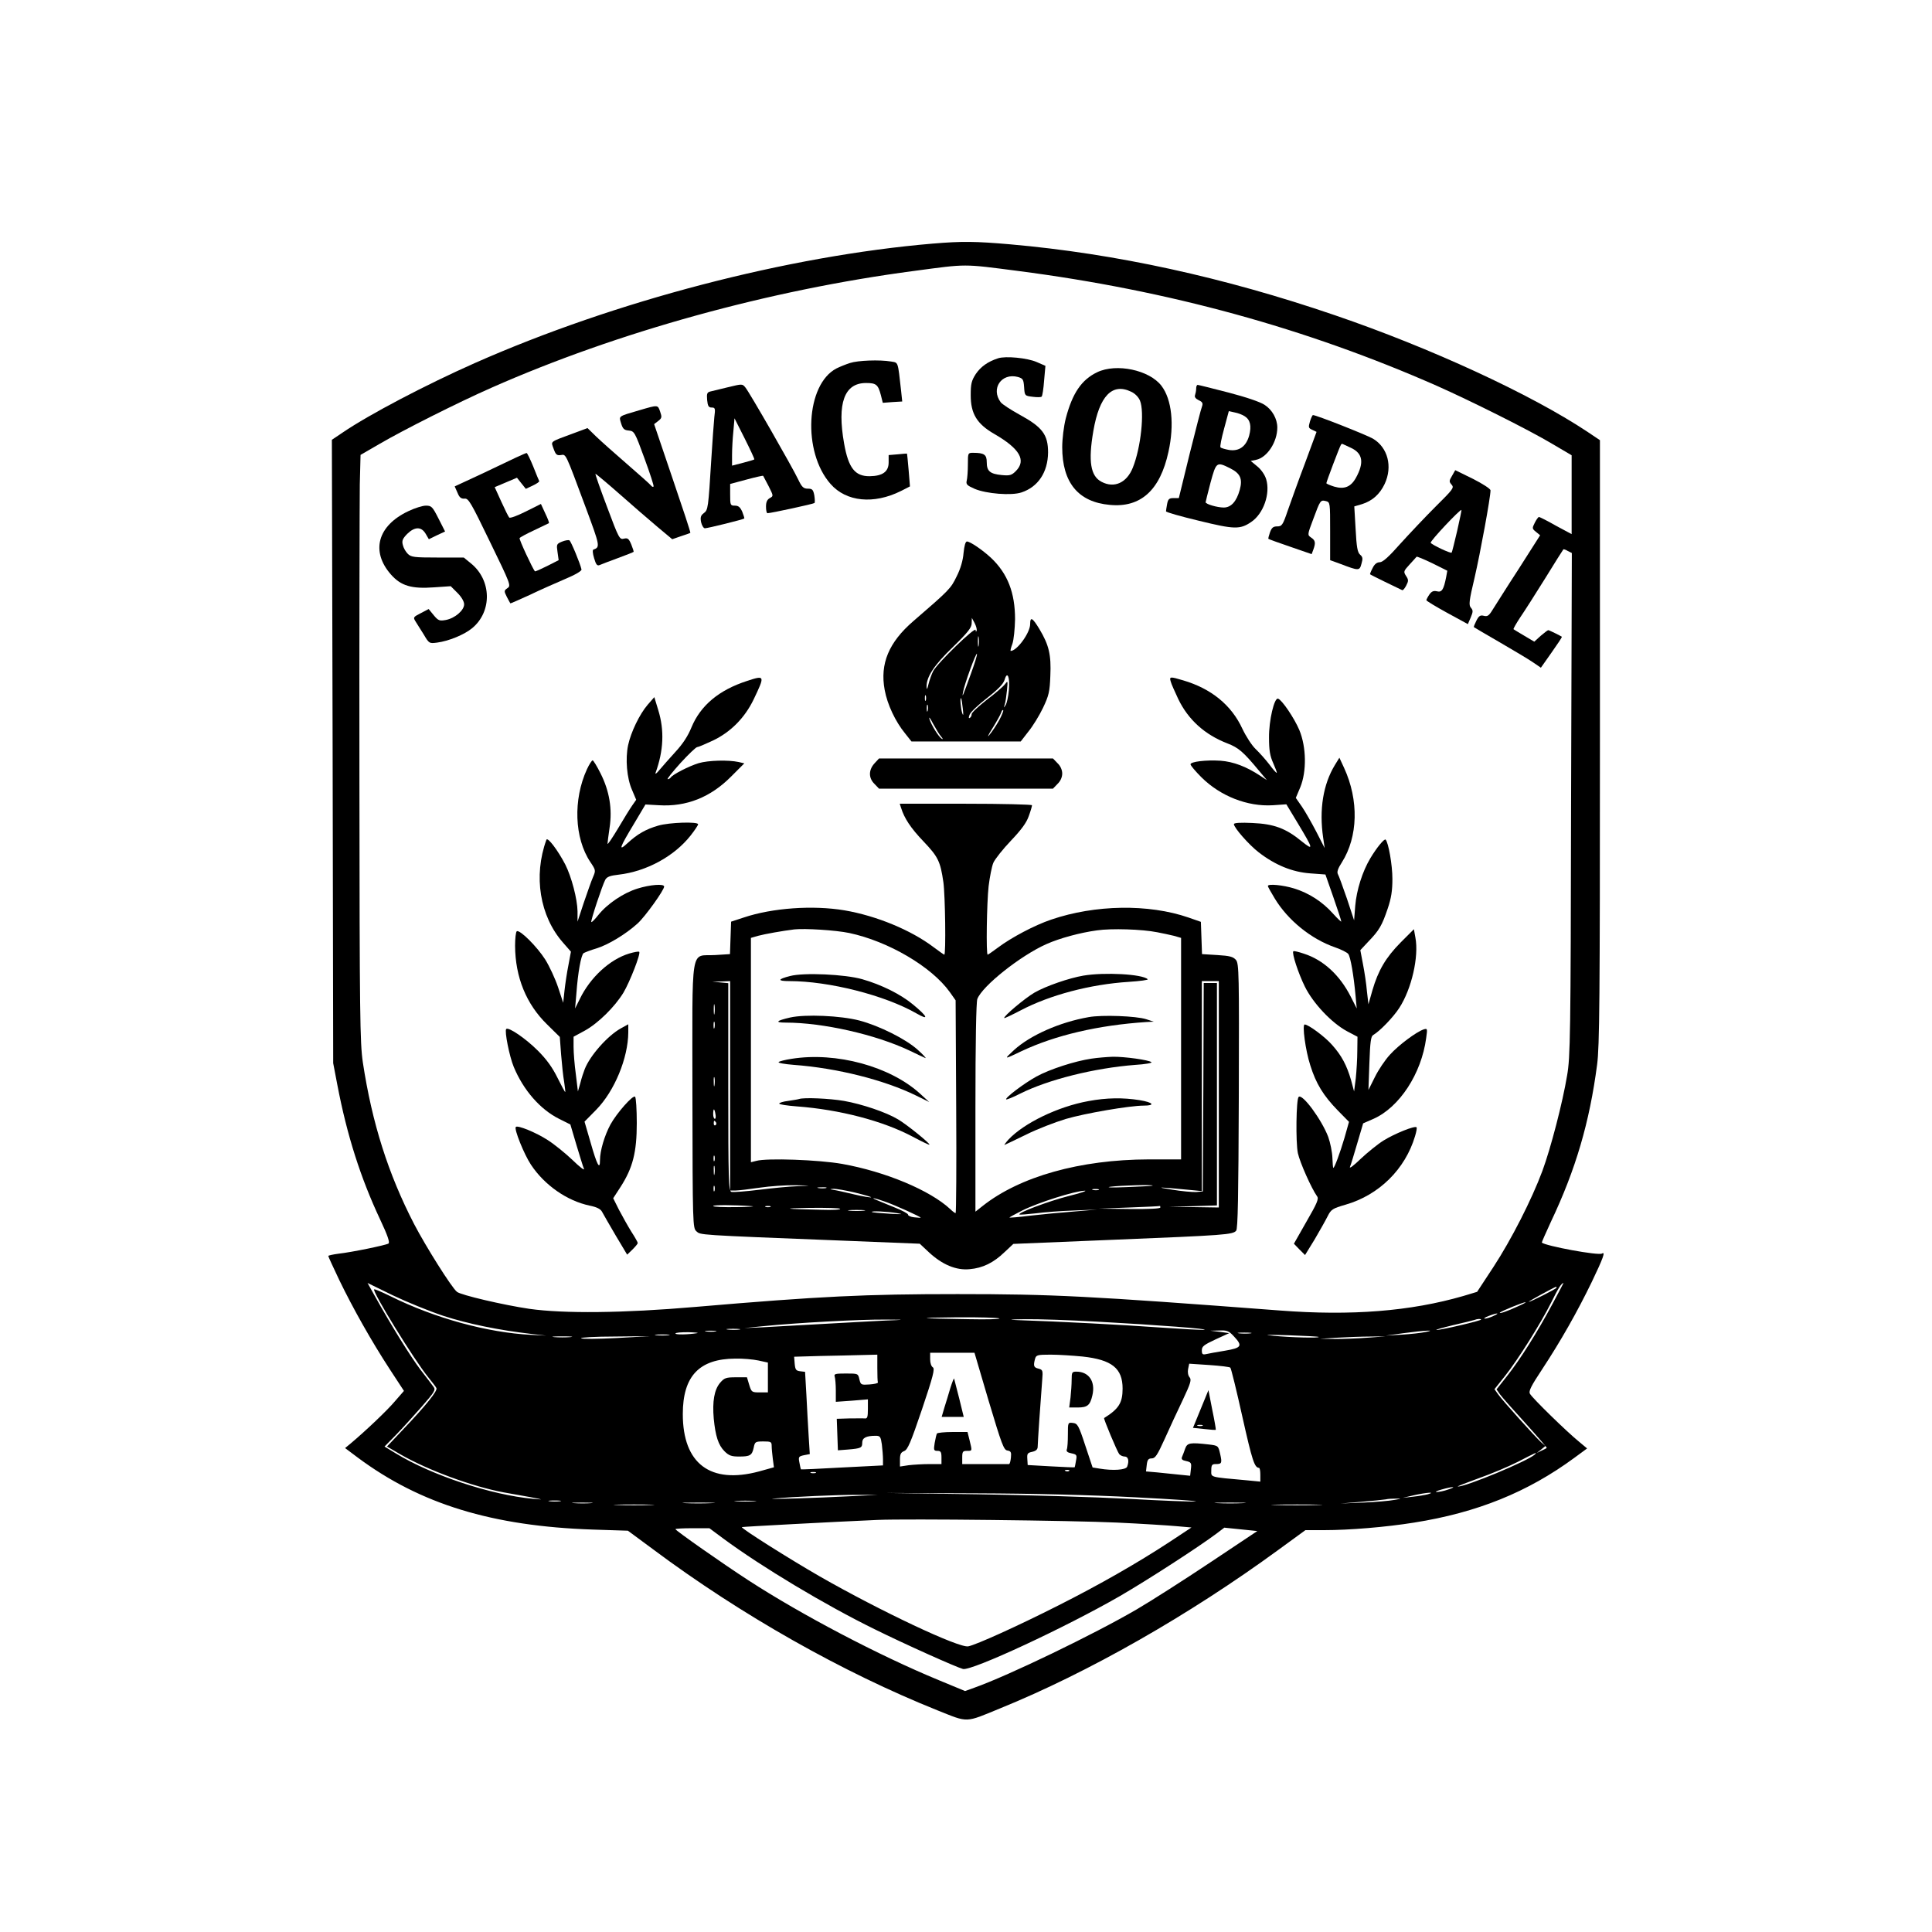 <?xml version="1.0" standalone="no"?>
<!DOCTYPE svg PUBLIC "-//W3C//DTD SVG 20010904//EN"
 "http://www.w3.org/TR/2001/REC-SVG-20010904/DTD/svg10.dtd">
<svg version="1.0" xmlns="http://www.w3.org/2000/svg"
 width="1024pt" height="1024pt" viewBox="0 0 1024 1024"
 preserveAspectRatio="xMidYMid meet">

<g transform="translate(0,1024) scale(0.1,-0.1)"
fill="#000000" stroke="none">
<path d="M4945 8949 c-768 -65 -1685 -304 -2430 -634 -257 -114 -557 -271
-698 -367 l-58 -39 4 -1652 3 -1652 22 -115 c51 -267 123 -493 227 -714 40
-85 52 -121 44 -127 -15 -9 -194 -46 -266 -54 -29 -4 -53 -9 -53 -12 0 -3 26
-60 58 -127 72 -149 171 -325 269 -475 l74 -113 -47 -54 c-40 -48 -156 -158
-237 -226 l-28 -23 68 -51 c331 -246 712 -363 1245 -381 l186 -6 134 -99 c465
-347 1004 -652 1509 -854 163 -65 142 -66 329 11 468 190 1003 495 1475 840
l144 105 100 0 c132 0 327 16 476 40 335 53 603 162 849 343 l68 50 -43 36
c-61 49 -249 232 -260 254 -8 13 6 41 65 130 98 149 185 302 263 463 61 127
73 162 54 150 -19 -12 -298 40 -319 58 -1 2 21 51 48 110 132 278 205 528 245
833 13 97 15 349 15 1712 l0 1598 -67 45 c-298 198 -830 444 -1337 617 -590
202 -1164 327 -1721 376 -184 16 -256 17 -410 4z m450 -145 c798 -103 1529
-304 2223 -610 182 -81 490 -235 610 -307 l102 -60 0 -209 0 -209 -84 45 c-45
26 -86 46 -89 46 -4 0 -14 -14 -22 -30 -15 -30 -15 -32 6 -49 l22 -18 -114
-179 c-64 -98 -125 -196 -138 -216 -19 -31 -27 -37 -46 -32 -19 5 -27 0 -40
-26 -9 -18 -15 -33 -13 -34 2 -2 64 -38 138 -81 74 -43 153 -90 176 -106 l41
-28 57 81 c31 44 56 81 54 83 -6 5 -67 35 -72 35 -3 0 -21 -14 -40 -30 l-34
-31 -54 32 c-29 17 -55 33 -56 34 -2 2 14 30 35 62 22 32 82 126 133 208 51
83 94 151 96 153 1 2 12 -1 23 -8 l22 -11 -4 -1332 c-2 -1225 -4 -1340 -21
-1437 -24 -145 -87 -387 -131 -506 -56 -151 -165 -365 -260 -510 l-86 -131
-73 -22 c-280 -81 -593 -106 -971 -77 -1016 77 -1205 87 -1710 87 -487 0 -724
-11 -1390 -68 -382 -33 -697 -36 -880 -10 -136 20 -363 73 -383 90 -28 22
-165 240 -227 359 -137 265 -223 535 -272 858 -15 105 -17 241 -18 1510 -1
767 1 1466 2 1552 l4 157 102 59 c125 73 417 220 592 297 667 295 1473 518
2240 619 284 38 256 38 550 0z m-3046 -5538 c129 -42 293 -76 467 -96 l79 -9
-80 4 c-232 12 -510 88 -746 205 -45 22 -84 39 -86 36 -11 -11 212 -374 287
-466 20 -25 40 -50 43 -57 8 -13 -54 -91 -177 -220 l-85 -90 74 -43 c147 -84
379 -169 545 -200 36 -6 99 -18 140 -25 73 -14 73 -14 15 -9 -220 20 -536 124
-726 240 l-61 37 60 61 c32 33 94 101 136 149 69 79 76 90 64 106 -7 10 -39
52 -70 92 -52 69 -153 231 -242 391 l-38 68 133 -65 c73 -35 193 -84 268 -109z
m5879 62 c-82 -153 -172 -295 -240 -381 l-56 -71 18 -26 c10 -14 71 -83 135
-153 64 -71 115 -130 113 -131 -1 -2 -14 -9 -28 -15 l-25 -12 23 18 23 19 -22
19 c-32 29 -204 220 -228 254 l-20 28 55 69 c68 85 190 279 247 393 35 72 53
100 64 101 0 0 -26 -51 -59 -112z m22 87 c0 -6 -137 -75 -147 -75 -6 1 134 77
145 80 1 0 2 -2 2 -5z m-205 -99 c-53 -25 -103 -42 -95 -33 7 8 123 55 135 55
6 0 -12 -10 -40 -22z m-130 -51 c-16 -8 -37 -14 -45 -14 -8 0 1 7 20 14 46 18
64 17 25 0z m-2618 -13 c6 -4 -66 -6 -160 -4 -273 4 -300 8 -67 10 118 1 220
-2 227 -6z m-547 -9 c-47 -1 -204 -10 -350 -18 -146 -8 -308 -17 -360 -20
l-95 -4 100 10 c180 18 507 36 650 35 77 0 102 -1 55 -3z m1065 -8 c329 -18
597 -39 568 -43 -13 -2 -118 4 -235 12 -191 14 -538 32 -753 39 -56 2 -45 4
40 5 66 1 237 -5 380 -13z m2035 11 c0 -6 -213 -56 -236 -55 -10 0 28 11 86
25 57 13 109 26 115 28 14 6 35 7 35 2z m-3932 -53 c-15 -2 -42 -2 -60 0 -18
2 -6 4 27 4 33 0 48 -2 33 -4z m-125 -10 c-13 -2 -35 -2 -50 0 -16 2 -5 4 22
4 28 0 40 -2 28 -4z m2746 -25 c49 -52 42 -62 -46 -77 -43 -7 -88 -15 -100
-18 -19 -4 -23 -1 -23 20 0 21 11 29 73 58 l72 33 -50 7 -50 6 47 1 c41 2 51
-2 77 -30z m1016 22 c-22 -5 -78 -11 -125 -14 l-85 -5 95 13 c112 15 179 18
115 6z m-3860 -6 c-48 -8 -115 -9 -115 -2 0 5 30 7 68 7 37 -1 58 -3 47 -5z
m2933 -1 c-15 -2 -42 -2 -60 0 -18 2 -6 4 27 4 33 0 48 -2 33 -4z m-3085 -10
c-18 -2 -48 -2 -65 0 -18 2 -4 4 32 4 36 0 50 -2 33 -4z m3446 -9 c7 -7 -149
-3 -239 6 -60 6 -38 6 75 3 88 -3 162 -7 164 -9z m-3966 -1 c-24 -2 -62 -2
-85 0 -24 2 -5 4 42 4 47 0 66 -2 43 -4z m243 -5 c-98 -5 -182 -6 -186 -1 -5
4 75 9 178 9 l187 2 -179 -10z m3984 2 c-52 -4 -131 -7 -175 -7 l-80 1 95 6
c52 3 131 6 175 6 l80 1 -95 -7z m-2009 -338 c68 -227 79 -257 98 -260 19 -3
22 -9 19 -38 -2 -19 -6 -34 -10 -34 -5 0 -62 0 -128 0 l-120 0 0 35 c0 31 3
35 25 35 29 0 28 -2 14 56 l-11 44 -79 0 c-43 0 -80 -4 -83 -8 -3 -5 -8 -28
-12 -50 -6 -38 -5 -42 15 -42 17 0 21 -6 21 -35 l0 -35 -64 0 c-35 0 -84 -3
-110 -6 l-46 -7 0 37 c0 29 5 38 22 45 19 7 35 45 95 222 59 175 69 215 57
222 -8 5 -14 23 -14 42 l0 35 118 0 117 0 76 -258z m-591 178 c0 -38 1 -73 3
-77 1 -5 -19 -9 -45 -11 -44 -3 -46 -2 -53 27 -7 31 -7 31 -72 31 -55 0 -64
-2 -59 -16 3 -9 6 -42 6 -75 l0 -59 85 6 85 7 0 -51 c0 -43 -3 -52 -17 -50
-10 1 -47 0 -83 0 l-65 -2 3 -83 3 -84 52 4 c71 6 77 9 77 37 0 25 21 36 71
36 24 0 27 -5 33 -46 3 -26 6 -61 6 -79 l0 -32 -216 -11 c-120 -7 -218 -11
-219 -10 -1 2 -5 18 -8 36 -6 30 -4 33 24 39 l31 6 -6 96 c-3 53 -9 151 -12
218 l-7 122 -26 3 c-22 3 -26 8 -29 40 l-3 37 138 4 c76 1 175 4 221 5 l82 2
0 -70z m1088 60 c155 -17 212 -62 212 -170 0 -76 -21 -108 -98 -156 -4 -3 69
-177 80 -191 6 -7 19 -13 29 -13 19 0 25 -23 13 -54 -7 -17 -74 -22 -146 -10
l-37 6 -39 117 c-35 107 -41 116 -65 119 -27 3 -27 3 -27 -62 0 -35 -2 -71 -6
-79 -3 -10 4 -16 25 -20 28 -6 30 -9 24 -39 -3 -18 -6 -34 -7 -35 -1 -1 -57 1
-125 5 l-124 7 -2 32 c-2 28 1 33 26 38 21 5 29 13 29 28 0 21 16 253 24 354
4 49 3 53 -20 59 -25 6 -28 14 -18 52 6 20 12 22 83 22 42 0 118 -5 169 -10z
m-1718 -21 l50 -11 0 -79 0 -79 -43 0 c-42 0 -44 1 -56 40 l-12 40 -59 0 c-52
0 -61 -3 -84 -30 -30 -36 -41 -98 -33 -189 9 -92 24 -140 57 -173 23 -23 37
-28 77 -28 59 0 69 6 78 48 6 30 9 32 51 32 40 0 44 -2 44 -24 0 -13 3 -43 6
-68 l6 -45 -79 -22 c-258 -69 -404 41 -404 304 0 201 87 293 278 294 40 1 95
-4 123 -10z m2501 -38 c4 -3 33 -121 64 -261 52 -232 64 -269 88 -270 4 0 7
-16 7 -36 l0 -37 -72 7 c-201 18 -188 15 -188 52 0 29 4 34 23 34 33 0 35 5
24 54 -10 43 -10 44 -61 50 -97 11 -113 9 -124 -21 -5 -16 -13 -35 -17 -45 -5
-12 1 -18 22 -22 26 -6 29 -10 25 -42 l-4 -36 -59 6 c-33 3 -85 9 -117 12
l-58 5 4 35 c3 27 9 34 26 34 19 0 30 17 69 103 25 56 68 149 96 207 42 89 47
107 36 120 -8 9 -11 27 -8 43 l6 29 106 -7 c58 -4 109 -10 112 -14z m1614
-460 c-35 -34 -368 -172 -408 -170 -7 0 42 19 108 43 66 23 161 63 210 88 95
49 105 54 90 39z m-2468 -87 c-3 -3 -12 -4 -19 -1 -8 3 -5 6 6 6 11 1 17 -2
13 -5z m-1344 -11 c-7 -2 -19 -2 -25 0 -7 3 -2 5 12 5 14 0 19 -2 13 -5z
m3352 -88 c-22 -8 -49 -13 -60 -13 -11 0 0 6 25 13 59 17 87 17 35 0z m-1660
-41 c198 -10 343 -20 321 -22 -21 -2 -181 4 -355 14 -174 9 -534 20 -801 24
l-485 7 480 -2 c308 -1 609 -9 840 -21z m1553 16 c-15 -4 -51 -10 -80 -13
l-53 -6 60 14 c68 15 117 18 73 5z m-3053 -10 c-188 -10 -471 -18 -415 -13
103 10 333 20 440 20 l115 0 -140 -7z m2875 -20 c-25 -5 -99 -11 -165 -14
l-120 -5 110 9 c61 5 119 11 130 13 11 3 36 4 55 4 31 0 30 0 -10 -7z m-4422
-7 c-16 -2 -40 -2 -55 0 -16 2 -3 4 27 4 30 0 43 -2 28 -4z m1030 0 c-27 -2
-69 -2 -95 0 -27 2 -5 3 47 3 52 0 74 -1 48 -3z m-865 -10 c-23 -2 -64 -2 -90
0 -26 2 -7 3 42 3 50 0 71 -1 48 -3z m639 0 c-40 -2 -103 -2 -140 0 -37 2 -4
3 73 3 77 0 107 -2 67 -3z m2816 0 c-38 -2 -98 -2 -135 0 -38 2 -7 3 67 3 74
0 105 -1 68 -3z m-3140 -10 c-49 -2 -127 -2 -175 0 -49 1 -9 3 87 3 96 0 136
-2 88 -3z m3534 0 c-62 -2 -161 -2 -220 0 -59 1 -8 3 113 3 121 0 169 -2 107
-3z m-1062 -93 c129 -6 271 -15 315 -19 l80 -7 -115 -76 c-174 -114 -374 -228
-590 -337 -213 -108 -436 -209 -478 -217 -49 -10 -466 187 -786 370 -165 95
-420 256 -414 262 3 2 486 28 718 38 160 7 1035 -3 1270 -14z m-2086 -85 c203
-150 540 -352 801 -480 164 -81 434 -202 469 -211 46 -11 541 219 831 386 150
87 417 260 512 331 l42 32 88 -9 87 -9 -249 -166 c-138 -92 -313 -204 -390
-249 -228 -133 -680 -351 -860 -415 l-50 -18 -140 58 c-315 130 -727 346
-1010 530 -134 87 -385 263 -385 270 0 3 41 5 90 5 l90 0 74 -55z"/>
<path d="M5290 8341 c-55 -18 -91 -44 -118 -83 -23 -36 -27 -52 -27 -113 0
-98 33 -152 125 -205 135 -78 171 -140 114 -197 -22 -22 -32 -25 -74 -21 -63
6 -80 21 -80 68 0 40 -13 50 -72 50 -28 0 -28 -1 -28 -62 0 -35 -3 -73 -6 -85
-5 -20 1 -26 42 -44 61 -26 195 -37 248 -19 88 29 140 107 141 212 0 94 -30
134 -149 199 -49 27 -95 57 -102 67 -54 72 4 157 91 134 27 -8 30 -13 33 -54
3 -45 3 -46 45 -51 23 -3 45 -3 48 1 4 4 10 42 13 85 l7 78 -46 20 c-50 22
-165 33 -205 20z"/>
<path d="M4505 8316 c-22 -7 -54 -20 -72 -29 -162 -85 -181 -442 -31 -612 83
-95 229 -109 372 -38 l49 25 -7 86 c-4 48 -8 87 -9 88 -1 0 -23 -1 -49 -4
l-48 -4 0 -39 c0 -49 -32 -72 -100 -73 -78 -1 -113 43 -136 173 -38 214 1 321
116 321 54 0 64 -8 79 -65 l10 -40 52 4 51 3 -6 57 c-18 160 -14 148 -54 155
-60 10 -174 6 -217 -8z"/>
<path d="M5815 8267 c-83 -40 -131 -111 -166 -244 -11 -43 -19 -110 -19 -153
0 -188 85 -291 252 -306 164 -16 267 78 311 281 32 144 18 278 -37 350 -64 84
-239 121 -341 72z m180 -103 c20 -9 39 -28 47 -47 25 -60 5 -250 -38 -356 -32
-80 -98 -110 -165 -75 -59 30 -72 108 -44 270 32 186 100 256 200 208z"/>
<path d="M3860 8188 c-41 -10 -84 -20 -95 -23 -17 -4 -20 -11 -17 -45 3 -32 8
-40 24 -40 19 0 20 -5 14 -52 -3 -29 -10 -129 -16 -223 -16 -259 -17 -268 -40
-285 -16 -12 -19 -22 -14 -48 4 -17 13 -32 20 -32 15 0 205 47 209 52 1 2 -4
18 -11 36 -11 24 -20 32 -39 32 -24 0 -25 3 -25 58 l0 57 86 23 c48 13 88 22
89 20 1 -2 14 -26 29 -55 26 -52 26 -52 6 -63 -14 -8 -20 -21 -20 -45 0 -19 3
-35 8 -35 18 0 244 49 249 54 3 3 2 21 -1 41 -6 30 -11 35 -34 35 -23 0 -32 8
-51 48 -30 64 -259 463 -280 488 -16 20 -17 20 -91 2z m138 -383 c-2 -2 -29
-10 -60 -18 l-58 -15 0 56 c0 32 3 88 7 126 l6 69 54 -107 c30 -60 53 -109 51
-111z"/>
<path d="M6340 8181 c0 -11 -3 -26 -6 -35 -4 -10 3 -19 19 -27 20 -9 24 -16
18 -33 -5 -11 -34 -126 -66 -253 l-57 -233 -28 0 c-23 0 -29 -5 -34 -31 -3
-17 -6 -35 -6 -39 0 -5 78 -27 174 -50 188 -46 218 -47 277 -7 66 44 103 151
80 227 -7 23 -26 51 -47 68 l-35 29 29 6 c58 12 112 94 112 171 0 46 -27 94
-67 120 -24 16 -98 41 -194 66 -85 22 -157 40 -161 40 -5 0 -8 -9 -8 -19z
m257 -147 c30 -19 37 -52 24 -102 -16 -58 -53 -85 -106 -77 -22 4 -43 10 -46
14 -4 3 5 48 19 99 l25 93 31 -7 c17 -3 41 -12 53 -20z m-77 -276 c54 -27 67
-56 51 -114 -17 -62 -46 -94 -85 -94 -34 0 -96 18 -96 28 0 3 12 50 26 104 30
110 32 112 104 76z"/>
<path d="M3390 8066 c-116 -34 -110 -30 -98 -70 9 -29 16 -36 41 -38 29 -3 32
-8 83 -148 29 -79 51 -146 48 -149 -3 -3 -8 -1 -12 4 -4 6 -61 57 -127 114
-66 57 -141 124 -166 148 l-45 44 -70 -26 c-135 -50 -124 -42 -110 -83 11 -31
17 -37 38 -34 29 4 22 19 134 -282 74 -200 76 -206 39 -219 -5 -2 -4 -20 4
-46 10 -34 16 -41 29 -36 9 4 53 21 97 37 44 16 81 31 83 33 2 1 -4 19 -12 39
-13 31 -19 36 -39 31 -23 -6 -27 1 -89 167 -36 95 -64 175 -62 177 1 1 58 -46
126 -106 68 -60 159 -139 202 -175 l79 -66 46 16 c25 8 48 16 50 18 2 2 -41
132 -95 290 l-97 286 22 17 c19 15 20 20 10 49 -13 37 -10 37 -109 8z"/>
<path d="M6943 8006 c-9 -31 -8 -35 12 -44 l23 -11 -62 -168 c-35 -92 -75
-205 -91 -250 -26 -77 -31 -83 -56 -83 -21 0 -29 -7 -38 -32 -6 -17 -10 -33
-8 -34 2 -2 54 -21 116 -42 l113 -39 9 24 c13 36 11 49 -12 64 -20 14 -20 14
12 99 37 100 38 101 67 94 22 -6 22 -9 22 -159 l0 -154 55 -20 c97 -37 101
-37 111 1 8 27 7 36 -7 48 -14 12 -19 40 -24 136 l-7 120 41 12 c54 17 94 52
120 107 43 92 17 193 -62 240 -37 21 -300 125 -318 125 -3 0 -10 -15 -16 -34z
m218 -140 c62 -29 70 -78 26 -158 -27 -49 -62 -63 -116 -47 -22 7 -41 15 -41
18 0 7 70 193 77 203 2 5 7 7 11 4 4 -2 23 -11 43 -20z"/>
<path d="M2735 7815 c-27 -13 -112 -53 -187 -89 l-138 -64 15 -34 c10 -25 19
-32 37 -31 21 3 34 -20 135 -229 109 -224 112 -232 93 -245 -19 -13 -19 -16
-4 -46 9 -18 18 -33 19 -35 1 -1 46 19 101 44 54 26 140 64 189 85 55 23 89
43 87 51 -7 32 -56 150 -64 154 -5 3 -23 0 -40 -7 -28 -12 -29 -14 -23 -55 l6
-43 -61 -31 c-34 -17 -63 -30 -65 -28 -12 14 -85 170 -81 176 2 4 37 23 78 42
40 19 75 36 77 37 3 2 -6 25 -19 52 l-23 50 -80 -40 c-44 -22 -83 -37 -88 -32
-4 4 -23 42 -42 84 l-35 77 59 25 59 25 23 -29 24 -30 36 17 c21 10 36 20 35
24 -2 3 -16 38 -32 78 -16 39 -32 72 -35 71 -3 0 -28 -11 -56 -24z"/>
<path d="M7696 7718 c-16 -27 -16 -31 -2 -47 14 -16 8 -24 -85 -116 -55 -55
-139 -144 -187 -197 -61 -69 -93 -98 -109 -98 -15 0 -28 -10 -38 -31 -9 -17
-15 -32 -13 -33 2 -3 148 -74 170 -84 4 -2 13 9 21 24 13 25 13 31 -1 52 -14
22 -13 25 19 60 19 20 35 39 37 41 1 3 39 -13 83 -34 l80 -40 -6 -33 c-13 -67
-23 -83 -49 -76 -18 4 -28 0 -40 -17 -9 -13 -16 -27 -16 -30 0 -4 50 -34 110
-67 l110 -60 15 35 c13 31 13 38 1 52 -12 14 -10 35 20 161 30 130 84 424 84
461 0 8 -40 34 -93 61 l-94 46 -17 -30z m27 -293 c-14 -60 -27 -112 -29 -114
-5 -6 -104 41 -111 52 -5 8 157 180 163 174 1 -1 -9 -51 -23 -112z"/>
<path d="M2165 7531 c-164 -77 -201 -213 -93 -336 53 -60 109 -77 229 -68 l88
6 36 -36 c21 -21 35 -45 35 -60 0 -32 -49 -74 -97 -83 -33 -6 -40 -4 -64 25
l-27 33 -42 -22 c-39 -20 -41 -22 -28 -43 8 -12 27 -44 44 -70 28 -48 30 -48
70 -43 62 8 145 42 187 77 106 88 103 254 -7 343 l-38 31 -139 0 c-125 0 -140
2 -158 20 -11 11 -23 32 -26 47 -6 22 -1 33 23 58 40 39 75 40 98 1 l17 -29
43 21 43 20 -35 69 c-32 63 -37 68 -67 68 -17 0 -59 -13 -92 -29z"/>
<path d="M5107 7309 c-3 -39 -16 -84 -37 -125 -31 -64 -38 -71 -229 -236 -130
-112 -178 -226 -152 -365 14 -77 57 -168 108 -230 l34 -43 289 0 290 0 41 53
c23 28 58 85 77 125 31 65 36 86 39 170 5 111 -7 163 -58 248 -37 61 -49 67
-49 26 0 -46 -70 -142 -103 -142 -3 0 1 17 9 38 7 20 13 79 14 130 0 140 -39
241 -126 324 -46 43 -112 88 -129 88 -8 0 -14 -23 -18 -61z m69 -412 c-2 -7
-5 -6 -5 4 -1 20 -202 -175 -225 -218 -9 -18 -20 -49 -25 -70 -7 -28 -9 -31
-10 -13 -1 52 39 114 140 211 79 77 99 103 99 125 l1 29 15 -28 c8 -16 13 -34
10 -40z m11 -79 c-2 -13 -4 -3 -4 22 0 25 2 35 4 23 2 -13 2 -33 0 -45z m-41
-149 c-45 -125 -47 -128 -42 -99 6 40 71 217 74 204 2 -6 -13 -53 -32 -105z
m201 -89 c-3 -32 -10 -66 -17 -77 -11 -17 -11 -17 -5 2 4 11 9 45 12 75 5 53
5 54 -11 33 -10 -13 -53 -50 -97 -83 -43 -34 -79 -67 -79 -75 0 -8 -4 -17 -10
-20 -6 -4 -7 2 -1 17 4 13 46 52 92 88 60 47 87 75 94 98 14 49 29 12 22 -58z
m-440 -52 c-3 -7 -5 -2 -5 12 0 14 2 19 5 13 2 -7 2 -19 0 -25z m196 -43 c4
-34 3 -42 -3 -25 -8 25 -13 87 -6 79 2 -2 6 -26 9 -54z m-186 -12 c-3 -10 -5
-4 -5 12 0 17 2 24 5 18 2 -7 2 -21 0 -30z m379 -50 c-15 -27 -38 -62 -52 -78
-13 -17 -7 -1 15 33 22 35 43 73 47 84 3 11 8 17 11 14 3 -2 -7 -27 -21 -53z
m-308 -87 c10 -11 11 -16 4 -12 -17 10 -57 75 -66 106 -4 14 5 3 19 -25 15
-27 34 -59 43 -69z"/>
<path d="M3960 6631 c-149 -48 -247 -130 -295 -246 -19 -47 -47 -89 -85 -130
-30 -33 -68 -76 -84 -95 -16 -20 -25 -26 -21 -15 42 116 47 224 14 331 l-21
69 -35 -40 c-43 -50 -89 -145 -104 -215 -15 -72 -7 -174 21 -237 l22 -52 -21
-30 c-12 -17 -46 -72 -76 -123 -30 -50 -55 -87 -55 -80 0 6 5 45 11 86 15 98
-1 194 -48 287 -19 38 -38 69 -42 69 -4 0 -18 -21 -30 -47 -74 -161 -67 -365
18 -492 29 -43 29 -45 14 -80 -9 -20 -30 -81 -49 -136 l-33 -100 0 55 c-1 65
-32 183 -65 248 -39 75 -94 148 -100 131 -70 -192 -35 -405 88 -545 l42 -48
-13 -70 c-8 -39 -17 -100 -21 -136 l-7 -65 -27 82 c-15 45 -46 112 -68 147
-43 68 -135 160 -151 150 -5 -3 -9 -38 -9 -77 1 -166 59 -309 170 -417 l67
-66 7 -94 c4 -51 11 -117 16 -144 4 -28 7 -52 6 -54 -2 -1 -20 33 -41 75 -27
55 -58 98 -104 144 -65 65 -156 127 -168 115 -10 -10 17 -146 40 -201 51 -123
140 -225 240 -275 l60 -30 32 -108 c18 -59 35 -116 40 -127 4 -11 -23 10 -61
47 -38 36 -97 84 -132 106 -62 40 -158 79 -168 69 -11 -10 44 -146 80 -200 72
-109 192 -192 311 -217 39 -8 58 -18 66 -33 6 -12 39 -68 72 -125 l61 -102 28
27 c15 15 28 30 28 35 0 4 -15 31 -34 60 -18 29 -47 81 -65 115 l-31 62 39 60
c65 101 86 184 86 338 0 72 -4 135 -9 140 -11 11 -97 -86 -131 -148 -31 -58
-55 -138 -55 -188 0 -56 -16 -26 -50 94 l-32 110 62 63 c97 99 169 274 170
410 l0 43 -40 -22 c-70 -39 -163 -144 -191 -216 -6 -15 -17 -48 -23 -73 l-13
-45 -11 91 c-7 50 -12 115 -12 145 l0 54 59 32 c71 39 159 126 205 201 34 57
93 208 84 217 -3 3 -26 -1 -53 -9 -103 -31 -207 -127 -262 -241 l-25 -50 7 80
c8 112 25 203 38 213 7 4 37 16 68 25 62 19 155 75 218 132 40 36 141 177 141
196 0 16 -75 10 -142 -11 -74 -23 -159 -80 -207 -140 -18 -23 -35 -40 -37 -37
-5 4 58 194 74 224 9 16 26 22 71 27 147 17 294 97 381 207 22 28 40 55 40 60
0 15 -153 10 -211 -7 -66 -19 -111 -45 -163 -93 -50 -46 -44 -27 35 104 l60
101 71 -4 c146 -9 274 42 383 152 l70 70 -30 7 c-55 12 -161 9 -212 -6 -52
-16 -138 -60 -148 -76 -4 -5 -11 -9 -16 -9 -6 0 25 38 67 85 43 47 83 85 89
85 6 0 43 16 84 35 94 45 168 120 215 217 61 128 61 130 -34 99z"/>
<path d="M6205 6628 c3 -13 22 -54 40 -93 53 -110 141 -189 260 -235 60 -23
85 -45 168 -145 l42 -50 -35 23 c-74 49 -143 75 -211 80 -77 5 -159 -5 -159
-19 0 -6 26 -37 58 -69 101 -100 244 -156 378 -148 l72 5 61 -101 c83 -138 85
-147 20 -95 -84 69 -147 92 -261 97 -61 3 -98 1 -98 -6 0 -19 80 -110 132
-150 87 -67 177 -104 272 -111 l81 -6 42 -120 c23 -66 42 -124 42 -129 1 -4
-19 14 -44 42 -56 63 -128 109 -206 133 -58 18 -139 26 -139 13 0 -4 17 -34
37 -67 70 -115 192 -214 319 -258 32 -11 64 -27 70 -35 12 -15 29 -113 39
-224 l6 -65 -32 63 c-58 114 -145 194 -247 227 -29 10 -55 16 -57 13 -9 -9 26
-116 61 -187 44 -89 142 -193 224 -237 l55 -29 -1 -75 c0 -41 -4 -106 -8 -145
l-9 -70 -16 60 c-23 79 -50 130 -100 186 -37 43 -126 109 -146 109 -14 0 4
-137 30 -217 30 -96 69 -160 146 -239 l59 -60 -24 -85 c-24 -81 -53 -159 -59
-159 -2 0 -4 24 -5 54 -1 29 -11 79 -22 110 -35 92 -138 232 -157 212 -13 -12
-16 -240 -4 -298 11 -50 72 -187 102 -229 10 -13 -1 -38 -56 -133 l-67 -118
29 -30 30 -30 51 83 c27 46 58 101 69 123 18 36 26 41 95 61 177 51 316 188
368 363 7 23 11 44 8 47 -9 10 -117 -34 -175 -70 -32 -20 -87 -65 -122 -98
-35 -34 -60 -53 -56 -42 5 11 22 68 39 126 l31 105 55 24 c137 61 254 239 279
428 7 50 7 52 -13 46 -39 -13 -133 -83 -179 -134 -26 -28 -62 -82 -80 -119
l-34 -68 5 141 c4 114 8 143 20 150 36 21 107 95 138 143 66 101 105 273 86
373 l-8 45 -70 -70 c-79 -80 -119 -148 -150 -254 l-21 -74 -8 69 c-3 38 -13
103 -21 144 l-14 74 43 46 c57 59 72 85 102 174 19 56 25 95 25 158 0 74 -21
192 -36 208 -7 6 -47 -42 -81 -99 -42 -70 -73 -169 -80 -252 l-6 -77 -38 115
c-22 63 -43 122 -48 130 -6 11 0 30 21 62 86 136 91 329 12 501 l-25 54 -24
-39 c-62 -102 -84 -236 -62 -385 l8 -55 -44 86 c-25 48 -59 108 -77 134 l-32
46 24 57 c34 84 32 212 -5 302 -27 64 -92 160 -113 167 -20 7 -49 -116 -48
-207 0 -66 5 -96 22 -134 12 -27 21 -51 19 -52 -2 -2 -20 18 -39 44 -20 26
-53 63 -73 82 -20 19 -51 67 -70 107 -58 126 -165 213 -314 257 -70 21 -74 20
-66 -6z"/>
<path d="M4635 6194 c-32 -35 -32 -78 0 -109 l24 -25 461 0 461 0 24 25 c16
15 25 36 25 55 0 19 -9 40 -25 55 l-24 25 -461 0 -461 0 -24 -26z"/>
<path d="M4776 5958 c17 -55 51 -107 119 -178 77 -81 89 -105 105 -215 10 -70
14 -385 5 -385 -2 0 -28 18 -57 40 -119 90 -302 166 -472 195 -167 28 -382 13
-534 -38 l-67 -22 -3 -86 -3 -86 -79 -5 c-134 -8 -120 74 -120 -744 1 -690 2
-702 21 -720 23 -20 -5 -19 759 -49 l425 -17 48 -45 c71 -66 145 -97 216 -90
70 6 127 34 186 91 l46 43 532 22 c592 24 631 27 649 48 9 11 12 177 14 714 2
649 1 701 -15 721 -15 17 -32 22 -99 26 l-81 5 -3 85 -3 86 -66 23 c-212 73
-495 68 -727 -11 -89 -30 -213 -96 -282 -148 -28 -21 -53 -38 -55 -38 -9 0 -5
274 5 363 6 49 17 105 25 124 9 20 51 73 94 118 56 59 82 95 94 130 10 27 17
52 17 57 0 4 -158 8 -351 8 l-350 0 7 -22z m-275 -663 c207 -44 436 -178 533
-313 l31 -44 3 -564 c2 -310 0 -564 -3 -564 -3 0 -16 9 -28 21 -107 100 -344
199 -573 240 -124 22 -400 32 -456 16 l-28 -7 0 594 0 595 38 11 c38 10 128
26 192 34 56 6 219 -4 291 -19z m1632 4 c28 -5 67 -14 89 -19 l38 -11 0 -587
0 -587 -172 0 c-364 -1 -683 -91 -880 -247 l-38 -30 0 551 c0 348 4 559 10
576 26 69 229 230 366 291 72 32 180 61 269 73 76 11 238 6 318 -10z m-2263
-814 l0 -555 28 0 c16 0 73 7 128 15 54 8 140 14 189 13 90 -2 90 -2 15 -5
-41 -1 -134 -10 -206 -19 -73 -9 -139 -14 -148 -11 -14 6 -16 59 -16 556 l0
550 -42 4 -43 4 48 1 47 2 0 -555z m2590 -45 l0 -600 -132 2 -133 2 128 3 127
4 0 589 0 590 -35 0 -35 0 -2 -552 -3 -553 -35 -3 c-19 -1 -78 4 -130 13 -97
15 -68 14 98 -2 l62 -6 0 557 0 556 45 0 45 0 0 -600z m-2673 428 c-2 -13 -4
-3 -4 22 0 25 2 35 4 23 2 -13 2 -33 0 -45z m0 -75 c-3 -10 -5 -4 -5 12 0 17
2 24 5 18 2 -7 2 -21 0 -30z m0 -305 c-2 -13 -4 -5 -4 17 -1 22 1 32 4 23 2
-10 2 -28 0 -40z m5 -153 c3 -14 1 -25 -3 -25 -5 0 -9 11 -9 25 0 14 2 25 4
25 2 0 6 -11 8 -25z m3 -44 c3 -5 2 -12 -3 -15 -5 -3 -9 1 -9 9 0 17 3 19 12
6z m-8 -203 c-3 -7 -5 -2 -5 12 0 14 2 19 5 13 2 -7 2 -19 0 -25z m0 -70 c-2
-13 -4 -5 -4 17 -1 22 1 32 4 23 2 -10 2 -28 0 -40z m0 -90 c-3 -7 -5 -2 -5
12 0 14 2 19 5 13 2 -7 2 -19 0 -25z m2322 28 c-2 -2 -65 -5 -139 -8 -74 -3
-112 -2 -85 2 53 7 231 12 224 6z m-1731 -13 c-10 -2 -28 -2 -40 0 -13 2 -5 4
17 4 22 1 32 -1 23 -4z m154 -24 c49 -12 87 -23 85 -25 -2 -2 -42 4 -88 15
-46 11 -95 22 -109 24 -25 4 -25 4 -1 6 13 0 64 -8 113 -20z m1291 14 c-7 -2
-21 -2 -30 0 -10 3 -4 5 12 5 17 0 24 -2 18 -5z m-158 -32 c-106 -27 -271 -89
-262 -98 3 -2 41 1 86 6 44 6 136 13 203 15 l123 5 -120 -10 c-66 -5 -171 -15
-232 -22 -62 -8 -113 -12 -113 -10 0 1 30 18 68 37 84 42 279 104 332 105 14
0 -24 -13 -85 -28z m-974 -30 c50 -17 189 -80 189 -85 0 -1 -16 0 -35 2 -19 2
-33 9 -32 14 1 5 -32 23 -73 39 -41 17 -84 34 -95 39 -35 15 -10 11 46 -9z
m-706 -24 c22 -2 -15 -4 -82 -5 -68 -1 -123 1 -123 6 0 6 109 6 205 -1z m98
-4 c-7 -2 -19 -2 -25 0 -7 3 -2 5 12 5 14 0 19 -2 13 -5z m2067 -3 c0 -6 -59
-9 -162 -8 l-163 2 160 6 c88 3 161 7 163 8 1 1 2 -2 2 -8z m-1697 -7 c3 -5
-43 -7 -101 -5 -197 4 -218 8 -60 10 86 1 159 -1 161 -5z m125 -10 c-21 -2
-55 -2 -75 0 -21 2 -4 4 37 4 41 0 58 -2 38 -4z m177 -13 c37 -6 26 -7 -40 -3
-49 3 -92 7 -94 9 -7 7 82 3 134 -6z"/>
<path d="M4188 5067 c-67 -17 -69 -27 -5 -27 211 0 506 -75 674 -171 69 -40
61 -18 -18 47 -65 54 -167 105 -269 134 -91 26 -309 36 -382 17z"/>
<path d="M4188 4847 c-74 -17 -83 -27 -24 -27 198 0 476 -63 656 -148 41 -20
80 -38 85 -40 6 -2 -12 18 -40 43 -62 57 -204 128 -310 156 -100 26 -286 34
-367 16z"/>
<path d="M4195 4628 c-33 -5 -64 -13 -68 -17 -5 -5 31 -11 80 -15 230 -17 479
-80 647 -162 l71 -35 -47 43 c-159 146 -446 224 -683 186z"/>
<path d="M4235 4415 c-5 -2 -31 -6 -57 -10 -27 -3 -48 -10 -48 -14 0 -5 41
-11 92 -15 229 -17 458 -77 616 -161 47 -25 86 -44 88 -42 6 5 -120 107 -166
134 -63 38 -191 81 -287 98 -76 13 -212 19 -238 10z"/>
<path d="M5742 5069 c-76 -13 -198 -55 -259 -90 -50 -29 -168 -128 -160 -135
1 -2 41 17 87 41 154 81 368 138 573 151 60 4 105 10 100 14 -28 27 -228 38
-341 19z"/>
<path d="M5770 4849 c-154 -27 -309 -96 -395 -174 -56 -52 -56 -52 40 -6 179
84 404 137 660 154 l40 2 -40 13 c-52 17 -235 24 -305 11z"/>
<path d="M5785 4629 c-88 -13 -221 -56 -292 -95 -67 -37 -167 -113 -160 -121
3 -2 36 11 73 30 150 75 393 136 612 153 51 3 90 10 85 14 -12 12 -144 30
-205 29 -29 -1 -80 -5 -113 -10z"/>
<path d="M5769 4404 c-161 -29 -341 -116 -424 -204 -16 -18 -25 -31 -20 -28 6
2 57 27 115 55 58 29 152 65 208 82 101 30 340 71 414 71 63 0 51 17 -22 29
-88 14 -175 13 -271 -5z"/>
<path d="M5037 2883 c-9 -32 -24 -79 -32 -105 l-14 -48 58 0 59 0 -24 98 c-14
53 -26 101 -27 105 -1 4 -10 -18 -20 -50z"/>
<path d="M5680 2928 c0 -24 -3 -67 -6 -95 l-7 -53 45 0 c52 0 66 12 78 65 17
73 -19 125 -85 125 -23 0 -25 -4 -25 -42z"/>
<path d="M6364 2772 l-41 -100 59 -6 c33 -4 61 -6 62 -4 1 2 -7 50 -19 107
l-20 103 -41 -100z m9 -89 c-7 -2 -19 -2 -25 0 -7 3 -2 5 12 5 14 0 19 -2 13
-5z"/>
</g>
</svg>
